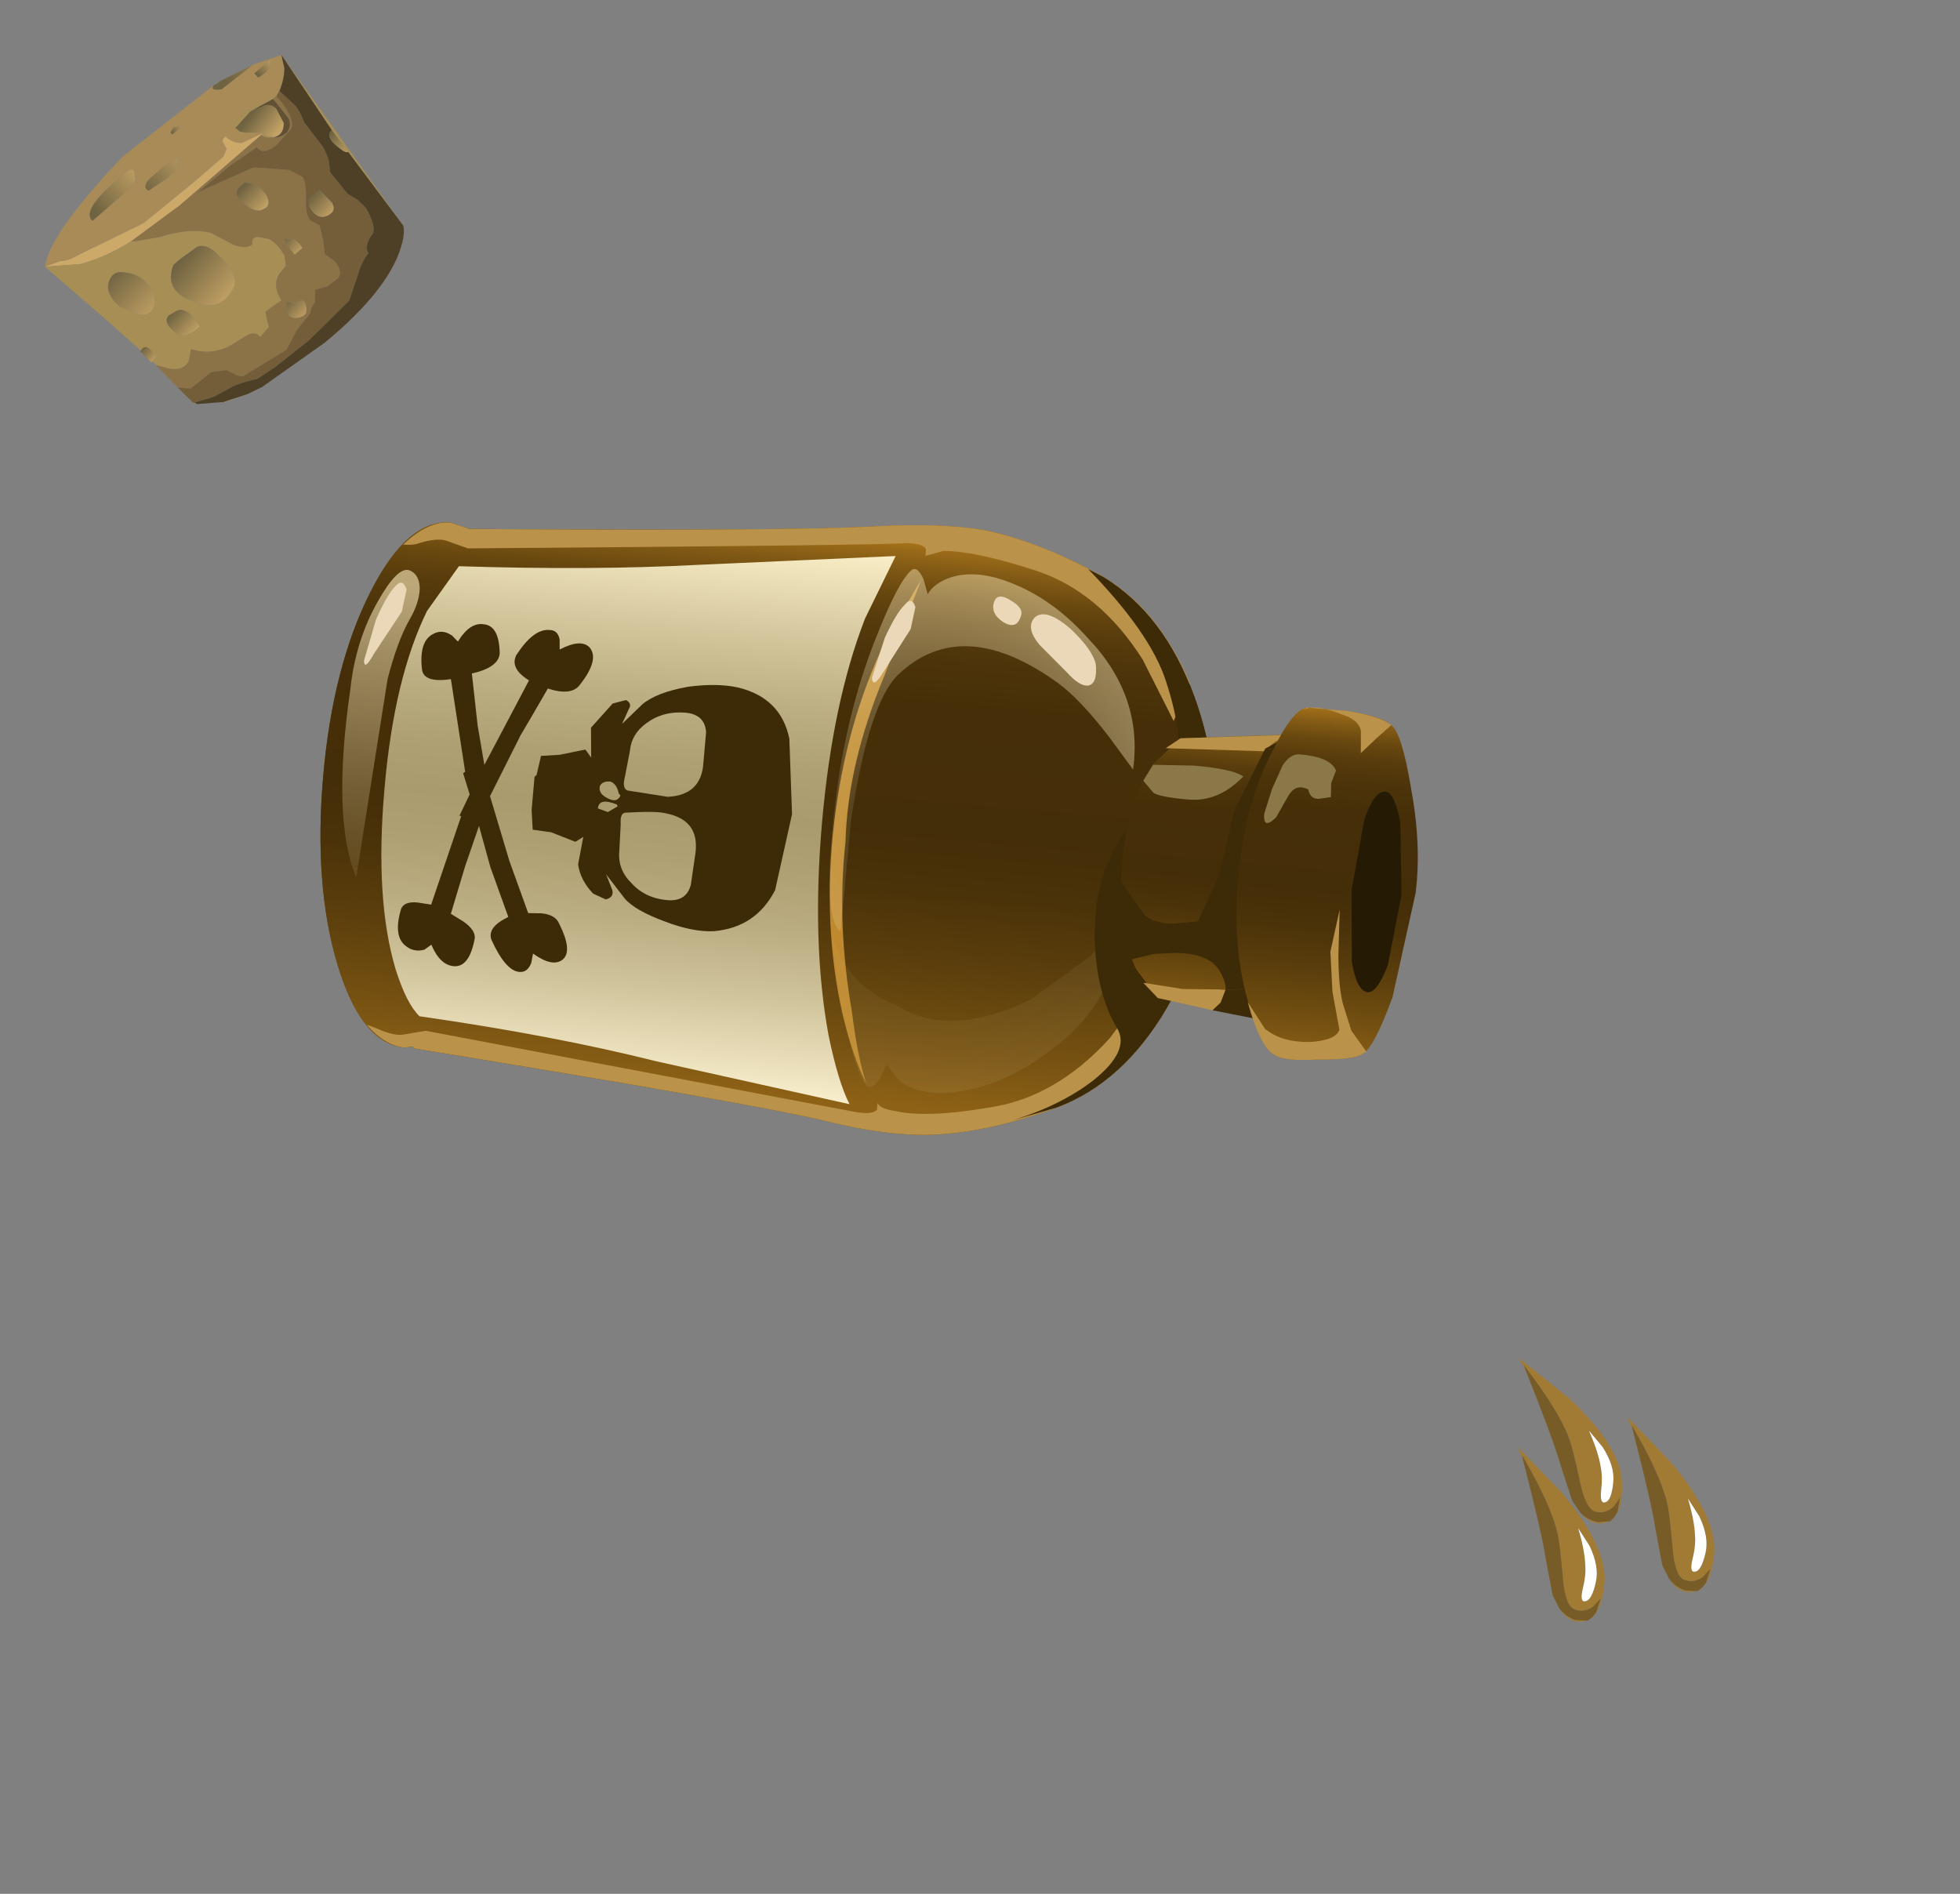 <?xml version="1.0" encoding="UTF-8" standalone="no"?>
<svg xmlns:xlink="http://www.w3.org/1999/xlink" height="101.85px" width="105.4px" xmlns="http://www.w3.org/2000/svg">
  <rect width="100%" height="100%" fill="#808080" stroke="none"/>
  <g transform="matrix(1.0, 0.0, 0.0, 1.0, 0.0, 0.0)">
    <use height="19.1" transform="matrix(0.462, 0.061, -0.059, 0.462, 87.524, 76.219)" width="11.9" xlink:href="#shape0"/>
    <use height="19.1" transform="matrix(0.462, 0.059, -0.059, 0.462, 81.623, 77.829)" width="11.9" xlink:href="#shape0"/>
    <use height="19.1" transform="matrix(0.466, 0.0, 0.0, 0.466, 81.673, 73.029)" width="11.9" xlink:href="#shape0"/>
    <use height="59.2" transform="matrix(-0.087, 0.994, -0.994, -0.087, 77.648, 30.63)" width="32.85" xlink:href="#shape1"/>
    <use height="14.8" transform="matrix(0.755, -0.653, 0.653, 0.755, 1.211, 12.949)" width="17.1" xlink:href="#shape2"/>
  </g>
  <defs>
    <g id="shape0" transform="matrix(1.0, 0.0, 0.0, 1.0, 6.5, 8.85)">
      <path d="M-5.7 -7.4 L-6.5 -8.85 -0.7 -4.2 Q5.1 1.25 5.4 5.25 5.55 8.3 4.55 9.5 L4.9 8.9 5.2 7.25 4.5 8.25 Q3.55 9.2 2.35 8.9 1.25 8.6 0.6 5.6 -0.35 1.2 -0.75 0.3 -1.95 -2.85 -5.9 -8.0 L-5.7 -7.4 M4.05 10.0 L3.1 10.25 Q1.65 10.35 0.6 9.0 1.4 9.85 2.6 10.1 L4.05 10.0 M4.4 5.5 Q4.6 3.65 3.15 1.4 L1.6 -0.45 Q2.7 2.05 2.95 3.7 3.2 4.85 3.0 6.5 2.85 8.05 3.5 7.8 4.2 7.6 4.4 5.5" fill="#a17b34" fill-rule="evenodd" stroke="none"/>
      <path d="M4.4 5.5 Q4.2 7.6 3.5 7.8 2.85 8.05 3.0 6.5 3.2 4.85 2.95 3.7 2.7 2.05 1.6 -0.45 L3.15 1.4 Q4.6 3.65 4.4 5.5" fill="#ffffff" fill-rule="evenodd" stroke="none"/>
      <path d="M-5.7 -7.4 L-5.9 -8.0 Q-1.95 -2.85 -0.75 0.3 -0.35 1.2 0.6 5.6 1.25 8.6 2.35 8.9 3.55 9.2 4.5 8.25 L5.2 7.25 4.9 8.9 4.55 9.5 4.05 10.0 2.6 10.1 Q1.4 9.85 0.6 9.0 L-0.35 7.6 -1.7 3.45 Q-2.45 0.75 -5.7 -7.4" fill="#785c27" fill-rule="evenodd" stroke="none"/>
    </g>
    <g id="shape1" transform="matrix(1.0, 0.0, 0.0, 1.0, 16.4, 29.6)">
      <path d="M-8.4 -16.8 Q-4.5 -18.6 -0.2 -18.6 4.5 -18.6 8.4 -16.8 12.65 -14.8 14.3 -11.35 15.95 -7.85 16.35 -4.8 16.65 -2.3 16.1 1.1 15.5 5.2 14.15 23.45 L14.05 23.5 14.15 23.95 Q14.15 26.3 10.0 27.95 5.85 29.6 -0.05 29.6 -5.95 29.6 -10.1 27.95 -14.25 26.3 -14.25 23.95 L-14.0 22.9 Q-15.35 6.0 -16.05 1.1 -16.55 -2.35 -16.35 -4.8 -15.95 -7.95 -14.4 -11.35 -12.7 -14.8 -8.4 -16.8" fill="url(#gradient0)" fill-rule="evenodd" stroke="none"/>
      <path d="M-8.4 -16.8 Q-4.5 -18.6 -0.2 -18.6 4.5 -18.6 8.4 -16.8 12.65 -14.8 14.3 -11.35 15.95 -7.85 16.35 -4.8 16.65 -2.3 16.1 1.1 15.5 5.2 14.15 23.45 L14.05 23.5 14.15 23.95 Q14.15 26.3 10.0 27.95 5.85 29.6 -0.05 29.6 -5.95 29.6 -10.1 27.95 -14.25 26.3 -14.25 23.95 L-14.0 22.9 Q-15.35 6.0 -16.05 1.1 -16.55 -2.35 -16.35 -4.8 -15.95 -7.95 -14.4 -11.35 -12.7 -14.8 -8.4 -16.8" fill="url(#gradient1)" fill-rule="evenodd" stroke="none"/>
      <path d="M1.0 1.25 Q5.45 1.35 10.15 0.1 12.5 -0.4 13.9 -1.0 12.65 -0.2 10.3 0.6 5.6 2.1 0.1 1.95 -5.3 1.8 -9.95 0.05 L-13.45 -1.6 -8.05 -0.05 Q-3.15 1.5 1.0 1.25" fill="#be892f" fill-rule="evenodd" stroke="none"/>
      <path d="M10.35 -13.85 L7.2 -15.8 9.15 -16.4 Q12.8 -14.45 14.3 -11.35 15.95 -7.85 16.35 -4.8 16.65 -2.3 16.1 1.1 15.5 5.2 14.15 23.45 L14.05 23.5 14.15 23.95 Q14.15 25.0 13.1 26.1 L13.25 25.55 Q13.6 24.55 13.45 24.05 L13.15 22.9 15.5 -0.65 Q15.55 -1.55 15.25 -1.7 L14.9 -1.7 Q15.2 -1.85 15.25 -2.65 15.5 -4.4 14.6 -7.8 13.75 -11.25 10.35 -13.85" fill="#ba924a" fill-rule="evenodd" stroke="none"/>
      <path d="M-9.1 -16.5 L-7.0 -15.8 -10.15 -13.85 Q-13.55 -11.25 -14.4 -7.8 -15.2 -4.4 -15.05 -2.65 L-14.7 -1.7 -15.05 -1.7 Q-15.35 -1.55 -15.3 -0.65 -15.05 0.8 -12.95 22.9 L-13.25 24.05 Q-13.4 24.55 -13.0 25.55 -12.85 25.85 -12.85 26.4 -14.25 25.15 -14.25 23.95 L-14.0 22.9 Q-15.35 6.0 -16.05 1.1 -16.55 -2.35 -16.35 -4.8 -15.95 -7.95 -14.4 -11.35 -12.95 -14.45 -9.1 -16.5" fill="#ba924a" fill-rule="evenodd" stroke="none"/>
      <path d="M-8.85 25.7 Q-7.65 26.25 -5.55 26.6 L5.25 27.35 Q2.2 28.95 -4.85 28.55 -7.45 28.5 -9.65 27.5 -11.65 26.6 -11.5 25.95 -11.35 25.4 -10.6 25.3 -9.8 25.25 -8.85 25.7" fill="url(#gradient2)" fill-rule="evenodd" stroke="none"/>
      <path d="M-4.2 -13.85 L-5.85 -12.4 Q-7.75 -10.65 -8.5 -9.4 -11.75 -3.95 -8.2 -0.8 -6.55 0.65 -0.2 1.05 L5.85 1.1 Q5.15 2.25 -1.8 1.95 -6.45 1.7 -10.3 0.5 -13.15 -0.35 -13.85 -1.0 -14.15 -1.3 -13.45 -1.7 L-12.65 -2.0 Q-13.1 -2.2 -13.45 -2.75 -14.15 -3.9 -13.85 -5.6 -13.3 -8.4 -11.05 -10.8 -8.2 -14.05 -4.2 -13.85" fill="url(#gradient3)" fill-rule="evenodd" stroke="none"/>
      <path d="M6.05 -12.4 L4.35 -13.85 Q8.35 -14.05 11.2 -10.8 13.45 -8.4 14.0 -5.6 14.3 -3.9 13.6 -2.75 L12.8 -2.0 13.6 -1.7 Q14.3 -1.3 14.0 -1.0 13.6 -0.55 11.75 0.1 9.3 0.95 6.2 1.5 8.8 0.45 9.6 -2.35 11.1 -5.25 8.65 -9.4 L6.05 -12.4" fill="url(#gradient4)" fill-rule="evenodd" stroke="none"/>
      <path d="M-8.4 -16.8 Q-4.5 -18.6 -0.2 -18.6 4.5 -18.6 8.4 -16.8 12.65 -14.8 14.3 -11.35 L15.35 -8.65 Q14.3 -11.4 12.7 -13.15 10.9 -15.05 9.75 -14.2 7.9 -12.85 4.7 -12.55 0.5 -12.25 -2.25 -14.75 -3.6 -15.95 -4.7 -16.15 -6.3 -16.4 -9.1 -15.2 -11.6 -14.15 -14.75 -10.5 L-14.4 -11.35 Q-12.7 -14.8 -8.4 -16.8" fill="#3d2a07" fill-rule="evenodd" stroke="none"/>
      <path d="M11.5 1.25 Q14.0 0.5 15.1 -0.2 L13.7 10.4 Q12.8 16.05 12.4 23.3 11.8 24.05 10.0 24.8 6.35 26.25 0.4 26.25 L0.25 26.25 Q-5.65 26.25 -9.4 24.8 L-11.95 23.3 Q-12.35 16.1 -13.15 10.45 L-14.55 -0.1 -11.05 1.25 Q-6.4 2.6 0.1 2.6 6.6 2.6 11.5 1.25" fill="url(#gradient5)" fill-rule="evenodd" stroke="none"/>
      <path d="M-9.7 -11.35 Q-8.65 -11.55 -8.5 -11.05 -8.4 -10.6 -9.1 -9.85 L-10.45 -8.25 Q-11.3 -7.4 -11.9 -7.85 -12.5 -8.4 -11.45 -9.85 -10.45 -11.1 -9.7 -11.35" fill="#ead8b8" fill-rule="evenodd" stroke="none"/>
      <path d="M-11.9 -7.1 Q-11.15 -6.95 -11.5 -6.2 -11.9 -5.45 -12.55 -5.6 -13.1 -5.75 -12.7 -6.5 -12.35 -7.25 -11.9 -7.1" fill="#ead8b8" fill-rule="evenodd" stroke="none"/>
      <path d="M-10.7 -1.25 L-8.2 0.05 Q-7.3 0.5 -7.9 0.6 L-10.1 0.1 Q-11.5 -0.4 -11.95 -0.8 -12.5 -1.15 -11.9 -1.4 L-10.7 -1.25" fill="#ead8b8" fill-rule="evenodd" stroke="none"/>
      <path d="M-9.25 26.15 L-6.85 27.45 Q-5.85 27.9 -6.45 27.95 L-8.7 27.5 Q-10.15 27.0 -10.6 26.6 -11.05 26.25 -10.45 26.0 L-9.25 26.15" fill="#ead8b8" fill-rule="evenodd" stroke="none"/>
      <path d="M-0.7 13.2 L-0.55 11.0 Q-0.8 9.2 -2.55 9.25 L-4.2 9.25 Q-5.15 9.4 -5.15 10.45 -5.15 11.65 -4.4 12.5 -3.75 13.25 -2.85 13.25 L-1.4 13.4 Q-0.8 13.5 -0.7 13.2 M-0.5 13.65 Q-1.0 13.8 -1.1 14.15 -1.1 14.6 -0.8 14.7 -0.4 14.75 -0.2 14.25 0.05 13.7 -0.4 13.55 L-0.5 13.65 M0.2 13.65 L0.1 13.7 Q-0.2 14.7 0.4 14.7 L0.55 14.15 0.2 13.65 M5.0 10.55 Q5.0 9.5 4.05 9.35 L2.3 9.25 Q0.55 9.2 0.35 11.0 0.25 11.5 0.5 13.2 0.55 13.5 1.15 13.4 L2.6 13.35 Q3.6 13.35 4.25 12.55 5.0 11.75 5.0 10.55 M-4.25 4.75 L-0.2 4.25 3.95 4.8 Q6.05 5.65 6.45 7.9 6.6 9.05 6.15 10.6 5.7 12.25 5.1 12.85 L3.9 13.95 4.7 13.55 Q5.1 13.4 5.25 13.85 L5.0 14.55 Q4.35 15.3 3.5 15.5 L2.0 15.35 2.3 15.75 1.9 17.1 1.85 18.1 0.8 18.25 -1.0 18.25 -1.1 18.15 -2.15 18.0 -2.3 17.0 -2.7 15.65 -2.3 15.3 -3.9 15.45 -5.3 14.4 -5.55 13.7 Q-5.4 13.35 -5.1 13.5 L-4.25 13.8 -5.4 12.8 Q-6.1 12.1 -6.55 10.45 -6.9 8.9 -6.75 7.75 -6.4 5.4 -4.25 4.75" fill="#3d2a07" fill-rule="evenodd" stroke="none"/>
      <path d="M9.0 17.55 Q9.55 17.7 9.55 18.15 9.55 18.9 7.95 19.8 7.3 20.1 6.65 19.0 L4.05 20.2 1.9 21.0 4.1 21.55 6.75 22.1 7.1 21.4 Q7.5 20.7 7.95 20.7 9.55 20.85 9.55 21.7 9.55 22.45 8.5 23.0 L8.8 23.35 Q9.0 23.9 8.7 24.35 8.25 25.1 6.75 24.8 6.3 24.7 6.3 23.95 L6.35 23.2 1.45 22.0 1.45 22.1 0.25 21.65 -0.85 22.1 -0.95 22.0 -5.85 23.2 Q-5.5 24.65 -6.25 24.8 -7.75 25.1 -8.2 24.35 -8.5 23.9 -8.2 23.35 L-7.9 23.0 Q-9.0 22.45 -8.95 21.7 -8.95 20.85 -7.45 20.7 -6.7 20.7 -6.25 22.1 L-3.5 21.55 -1.4 21.0 -6.15 19.0 Q-6.7 20.1 -7.45 19.8 -8.95 19.0 -8.95 18.15 -9.0 17.7 -8.5 17.55 L-7.95 17.5 Q-8.65 16.4 -8.2 15.9 -7.6 15.3 -6.15 16.25 -5.5 16.65 -5.8 17.95 -4.4 18.6 -3.15 19.2 L0.25 20.55 3.65 19.2 6.35 17.95 6.3 17.25 Q6.3 16.5 6.75 16.25 8.2 15.35 8.7 15.9 9.15 16.4 8.5 17.5 L9.0 17.55" fill="#3d2a07" fill-rule="evenodd" stroke="none"/>
      <path d="M-0.1 -26.65 L1.9 -26.65 Q5.3 -26.6 6.6 -26.0 L8.25 -25.1 Q8.95 -24.6 8.8 -23.55 L7.95 -16.25 6.5 -14.95 Q4.35 -13.7 1.0 -13.7 L0.8 -13.7 Q-2.55 -13.7 -4.65 -14.95 L-6.1 -16.25 -7.0 -23.55 Q-7.05 -24.6 -6.45 -25.1 L-4.7 -26.0 Q-3.45 -26.6 -0.1 -26.65" fill="url(#gradient6)" fill-rule="evenodd" stroke="none"/>
      <path d="M7.95 -16.25 L7.2 -15.4 7.35 -17.55 7.2 -19.5 7.2 -19.85 7.9 -19.65 8.35 -19.25 7.95 -16.25" fill="#ba924a" fill-rule="evenodd" stroke="none"/>
      <path d="M-6.6 -22.35 Q-6.85 -21.6 -5.8 -20.85 L-5.5 -15.5 -6.1 -16.25 -6.85 -22.5 -6.85 -22.75 -6.6 -22.35" fill="#ba924a" fill-rule="evenodd" stroke="none"/>
      <path d="M-6.45 -25.1 L-6.85 -22.75 -6.9 -22.9 -7.0 -23.55 Q-7.05 -24.45 -6.45 -25.1" fill="#3d2a07" fill-rule="evenodd" stroke="none"/>
      <path d="M-0.1 -26.65 L1.9 -26.65 Q5.3 -26.6 6.6 -26.0 L8.25 -25.1 Q8.95 -24.6 8.8 -23.55 L8.8 -23.35 6.0 -23.05 6.5 -22.15 Q7.1 -21.1 7.2 -19.85 6.75 -19.85 6.15 -19.4 5.3 -18.75 5.45 -16.95 L5.6 -15.85 6.0 -14.65 Q4.25 -13.75 1.85 -13.7 L3.6 -15.2 Q3.95 -15.8 3.9 -16.65 L3.65 -18.05 1.1 -18.95 -2.55 -19.5 -5.95 -20.85 -5.95 -21.0 Q-5.95 -21.75 -5.1 -23.35 L-4.35 -24.75 -4.7 -26.0 Q-3.45 -26.6 -0.1 -26.65" fill="#3d2a07" fill-rule="evenodd" stroke="none"/>
      <path d="M7.2 -19.85 Q7.1 -21.1 6.5 -22.15 L6.0 -23.05 8.8 -23.35 8.35 -19.25 7.9 -19.65 7.2 -19.85" fill="#3d2a07" fill-rule="evenodd" stroke="none"/>
      <path d="M-6.9 -22.75 L-6.45 -25.1 -4.8 -25.9 -4.35 -24.75 -5.1 -23.35 Q-5.95 -21.75 -5.95 -21.0 L-5.95 -20.85 -6.4 -21.55 -6.75 -22.35 -6.9 -22.75" fill="#3d2a07" fill-rule="evenodd" stroke="none"/>
      <path d="M-3.05 -15.05 L-3.65 -14.45 -4.55 -14.9 -4.7 -17.1 Q-4.7 -19.2 -4.35 -19.8 -2.85 -18.6 -2.85 -16.95 -2.85 -15.4 -3.05 -15.05" fill="#8b7848" fill-rule="evenodd" stroke="none"/>
      <path d="M-4.55 -28.85 Q-1.5 -29.7 1.1 -29.6 L6.8 -28.85 Q9.6 -28.1 10.0 -27.5 10.35 -27.05 10.5 -25.15 10.75 -23.4 10.5 -22.9 10.35 -22.15 8.05 -21.25 5.1 -20.0 1.1 -20.0 -2.9 -20.0 -5.85 -21.25 -8.2 -22.15 -8.35 -22.9 L-8.35 -25.15 Q-8.2 -27.05 -7.8 -27.5 -7.45 -28.1 -4.55 -28.85" fill="url(#gradient7)" fill-rule="evenodd" stroke="none"/>
      <path d="M-7.8 -27.5 L-7.0 -26.75 -6.15 -26.0 -7.35 -25.9 Q-7.9 -25.75 -8.1 -24.95 -8.5 -23.65 -8.35 -23.05 L-8.2 -22.65 -8.35 -22.9 -8.35 -25.15 Q-8.2 -26.95 -7.8 -27.5" fill="#ba924a" fill-rule="evenodd" stroke="none"/>
      <path d="M2.35 -25.6 L4.85 -25.75 Q6.45 -25.9 7.35 -26.2 L8.8 -26.8 9.85 -27.7 10.0 -27.5 Q10.35 -27.05 10.5 -25.15 10.75 -23.4 10.5 -22.9 10.3 -22.05 7.75 -21.1 L9.1 -22.15 Q9.75 -23.1 9.6 -24.6 9.4 -26.0 8.8 -26.15 L6.8 -25.6 4.65 -25.3 2.35 -25.6" fill="#ba924a" fill-rule="evenodd" stroke="none"/>
      <path d="M-3.95 -23.35 Q-4.25 -22.65 -3.5 -22.3 L-2.3 -21.75 Q-1.55 -21.1 -2.45 -21.1 L-3.8 -21.4 -5.1 -21.85 Q-5.8 -22.2 -5.8 -22.75 -5.8 -24.4 -5.1 -24.75 L-4.4 -24.55 -3.65 -24.6 -3.5 -23.95 Q-3.45 -23.5 -3.95 -23.35" fill="#8b7848" fill-rule="evenodd" stroke="none"/>
      <path d="M6.65 -27.5 Q6.65 -26.9 5.1 -26.5 L1.25 -26.15 -2.6 -26.5 Q-4.2 -26.9 -4.2 -27.5 -4.2 -28.0 -2.6 -28.45 L1.25 -28.85 5.1 -28.45 Q6.65 -28.0 6.65 -27.5" fill="#251a04" fill-rule="evenodd" stroke="none"/>
    </g>
    <linearGradient gradientTransform="matrix(0.0, 0.025, 0.025, 0.0, 0.05, 6.0)" gradientUnits="userSpaceOnUse" id="gradient0" spreadMethod="pad" x1="-819.2" x2="819.2">
      <stop offset="0.0" stop-color="#8a570c" stop-opacity="0.839"/>
      <stop offset="1.0" stop-color="#604706"/>
    </linearGradient>
    <linearGradient gradientTransform="matrix(0.019, 0.0, 0.0, -0.019, -0.25, 5.55)" gradientUnits="userSpaceOnUse" id="gradient1" spreadMethod="pad" x1="-819.2" x2="819.2">
      <stop offset="0.008" stop-color="#b07a1d"/>
      <stop offset="0.027" stop-color="#9a6a19"/>
      <stop offset="0.063" stop-color="#7f5814"/>
      <stop offset="0.102" stop-color="#69480f"/>
      <stop offset="0.149" stop-color="#583c0c"/>
      <stop offset="0.208" stop-color="#4d340a"/>
      <stop offset="0.29" stop-color="#462f08"/>
      <stop offset="0.514" stop-color="#442e08"/>
      <stop offset="0.612" stop-color="#4a3209"/>
      <stop offset="0.745" stop-color="#5c3f0c"/>
      <stop offset="0.898" stop-color="#785312"/>
      <stop offset="0.992" stop-color="#8e6216"/>
    </linearGradient>
    <radialGradient cx="0" cy="0" gradientTransform="matrix(-0.023, -8.0E-4, -8.0E-4, 0.023, 8.2, 28.2)" gradientUnits="userSpaceOnUse" id="gradient2" r="819.2" spreadMethod="pad">
      <stop offset="0.0" stop-color="#f8e8b9" stop-opacity="0.0"/>
      <stop offset="1.0" stop-color="#f8e8b9" stop-opacity="0.627"/>
    </radialGradient>
    <radialGradient cx="0" cy="0" gradientTransform="matrix(0.02, 0.014, 0.014, -0.019, 0.5, -2.35)" gradientUnits="userSpaceOnUse" id="gradient3" r="819.2" spreadMethod="pad">
      <stop offset="0.0" stop-color="#f8e8b9" stop-opacity="0.0"/>
      <stop offset="1.0" stop-color="#f8e8b9" stop-opacity="0.627"/>
    </radialGradient>
    <radialGradient cx="0" cy="0" gradientTransform="matrix(-0.02, 0.014, -0.014, -0.019, -0.35, -2.35)" gradientUnits="userSpaceOnUse" id="gradient4" r="819.2" spreadMethod="pad">
      <stop offset="0.0" stop-color="#f8e8b9" stop-opacity="0.0"/>
      <stop offset="1.0" stop-color="#f8e8b9" stop-opacity="0.106"/>
    </radialGradient>
    <linearGradient gradientTransform="matrix(0.018, 0.0, 0.0, -0.018, 0.25, 13.05)" gradientUnits="userSpaceOnUse" id="gradient5" spreadMethod="pad" x1="-819.2" x2="819.2">
      <stop offset="0.0" stop-color="#f9edc7"/>
      <stop offset="0.02" stop-color="#f4e8c1"/>
      <stop offset="0.161" stop-color="#d4c79d"/>
      <stop offset="0.29" stop-color="#bcaf83"/>
      <stop offset="0.408" stop-color="#aea073"/>
      <stop offset="0.498" stop-color="#a99b6d"/>
      <stop offset="0.588" stop-color="#aea072"/>
      <stop offset="0.698" stop-color="#bbad82"/>
      <stop offset="0.824" stop-color="#d0c49c"/>
      <stop offset="0.957" stop-color="#eee3bf"/>
      <stop offset="1.0" stop-color="#f9eecc"/>
    </linearGradient>
    <linearGradient gradientTransform="matrix(0.01, 0.0, 0.0, -0.01, 0.95, -20.15)" gradientUnits="userSpaceOnUse" id="gradient6" spreadMethod="pad" x1="-819.2" x2="819.2">
      <stop offset="0.008" stop-color="#b07a1d"/>
      <stop offset="0.027" stop-color="#9a6a19"/>
      <stop offset="0.063" stop-color="#7f5814"/>
      <stop offset="0.102" stop-color="#69480f"/>
      <stop offset="0.149" stop-color="#583c0c"/>
      <stop offset="0.208" stop-color="#4d340a"/>
      <stop offset="0.29" stop-color="#462f08"/>
      <stop offset="0.514" stop-color="#442e08"/>
      <stop offset="0.612" stop-color="#4a3209"/>
      <stop offset="0.745" stop-color="#5c3f0c"/>
      <stop offset="0.898" stop-color="#785312"/>
      <stop offset="0.992" stop-color="#8e6216"/>
    </linearGradient>
    <linearGradient gradientTransform="matrix(0.012, 0.0, 0.0, -0.012, 1.1, -24.75)" gradientUnits="userSpaceOnUse" id="gradient7" spreadMethod="pad" x1="-819.2" x2="819.2">
      <stop offset="0.008" stop-color="#b07a1d"/>
      <stop offset="0.027" stop-color="#9a6a19"/>
      <stop offset="0.063" stop-color="#7f5814"/>
      <stop offset="0.102" stop-color="#69480f"/>
      <stop offset="0.149" stop-color="#583c0c"/>
      <stop offset="0.208" stop-color="#4d340a"/>
      <stop offset="0.29" stop-color="#462f08"/>
      <stop offset="0.514" stop-color="#442e08"/>
      <stop offset="0.612" stop-color="#4a3209"/>
      <stop offset="0.745" stop-color="#5c3f0c"/>
      <stop offset="0.898" stop-color="#785312"/>
      <stop offset="0.992" stop-color="#8e6216"/>
    </linearGradient>
    <g id="shape2" transform="matrix(1.0, 0.0, 0.0, 1.0, 8.55, 7.4)">
      <path d="M4.7 -7.0 L4.9 -6.95 5.1 -6.95 6.85 -6.5 7.1 -6.45 7.05 -6.45 6.9 -6.45 4.9 -6.55 Q4.35 -6.9 4.7 -7.0" fill="url(#gradient8)" fill-rule="evenodd" stroke="none"/>
      <path d="M4.7 -7.0 Q4.35 -6.9 4.9 -6.55 L6.9 -6.45 7.05 -6.45 8.55 -5.85 8.2 -5.2 Q7.65 -4.6 6.8 -4.35 4.65 -5.0 4.15 -4.65 L4.1 -4.5 4.15 -4.25 4.15 -4.2 4.35 -3.95 4.75 -3.6 5.1 -3.3 4.75 -3.4 3.85 -3.65 Q3.45 -3.95 3.4 -4.5 3.1 -4.5 3.1 -4.35 L3.0 -3.95 2.6 -3.75 0.6 -3.75 -3.0 -3.85 -6.2 -4.7 -7.0 -4.9 Q-7.45 -5.0 -7.75 -5.25 L-8.55 -5.55 Q-7.2 -6.75 -1.5 -7.3 L4.7 -7.0 M2.05 -6.45 Q1.85 -6.55 1.6 -6.7 L1.3 -6.6 1.3 -6.45 2.05 -6.45 M0.7 -5.3 L-0.25 -5.45 -1.15 -5.45 Q-1.8 -5.4 -1.65 -5.0 L-0.45 -4.85 0.25 -4.85 0.7 -5.3 M6.8 -5.75 Q7.7 -5.55 7.9 -6.05 L6.8 -6.05 6.8 -5.75 M-1.85 -6.55 L-2.65 -6.55 Q-5.1 -6.55 -5.0 -5.75 L-2.8 -5.75 -1.8 -5.9 -1.55 -6.3 Q-1.55 -6.55 -1.85 -6.55" fill="#a88b56" fill-rule="evenodd" stroke="none"/>
      <path d="M2.05 -6.45 L1.3 -6.45 1.3 -6.6 1.6 -6.7 Q1.85 -6.55 2.05 -6.45" fill="url(#gradient9)" fill-rule="evenodd" stroke="none"/>
      <path d="M-8.55 -5.55 L-7.75 -5.25 Q-7.45 -5.0 -7.0 -4.9 L-6.2 -4.7 -3.0 -3.85 0.6 -3.75 2.6 -3.75 3.0 -3.95 3.1 -4.35 Q3.1 -4.5 3.4 -4.5 3.45 -3.95 3.85 -3.65 L4.75 -3.4 5.1 -3.3 4.95 -3.3 4.9 -3.3 -0.9 -3.3 -4.15 -3.55 Q-5.75 -3.8 -7.0 -4.4 L-8.55 -5.55" fill="#cca869" fill-rule="evenodd" stroke="none"/>
      <path d="M4.95 -3.3 L5.1 -3.3 4.75 -3.6 4.35 -3.95 4.15 -4.2 4.15 -4.25 4.1 -4.5 5.3 -4.65 5.5 -4.6 5.85 -4.45 Q6.4 -4.35 6.45 -3.85 L6.25 -3.0 Q5.85 -2.5 5.35 -2.75 L4.95 -3.3" fill="url(#gradient10)" fill-rule="evenodd" stroke="none"/>
      <path d="M8.55 -5.85 L7.5 5.4 7.85 0.45 7.95 -1.0 8.55 -5.85 M-4.85 6.75 L-6.0 6.3 -6.05 6.25 -5.8 6.35 -4.85 6.75 M-7.2 5.4 L-7.3 5.25 -7.25 5.25 -7.2 5.4 M-7.5 2.35 L-7.5 2.1 -7.2 2.05 Q-7.05 1.05 -7.6 1.25 L-7.9 -1.05 -8.55 -5.55 -7.0 -4.4 Q-5.75 -3.8 -4.15 -3.55 L-3.95 -3.4 -2.8 -2.7 Q-1.35 -2.1 -0.6 -1.1 L-0.15 0.05 Q0.15 0.8 0.7 0.85 0.8 0.55 1.15 0.7 L1.55 1.2 Q1.75 1.7 1.6 2.45 L1.3 2.9 0.75 3.0 Q0.05 3.2 -0.1 4.15 L-1.15 4.05 -1.35 4.4 -1.55 4.8 -2.25 4.9 Q-2.25 4.45 -2.8 4.35 L-3.75 4.2 Q-4.9 3.95 -5.5 2.95 L-6.0 3.35 Q-6.6 3.6 -7.1 2.95 L-7.5 2.35 M4.9 -3.3 L4.95 -3.3 5.35 -2.75 Q4.95 -3.0 4.9 -3.3 M4.1 -4.5 L4.15 -4.65 Q4.65 -5.0 6.8 -4.35 7.65 -4.6 8.2 -5.2 7.8 -4.75 7.2 -4.45 L6.9 -4.35 6.8 -4.35 6.65 -4.35 5.5 -4.6 5.3 -4.65 4.1 -4.5 M-6.9 -1.25 L-6.45 -0.35 Q-6.15 0.05 -5.75 0.0 -4.9 -0.25 -5.0 -1.55 -5.1 -2.1 -5.5 -2.5 -5.8 -2.9 -6.2 -2.8 -7.1 -2.55 -6.9 -1.25 M-3.25 -1.1 Q-4.55 -0.4 -3.75 1.05 -3.05 2.55 -1.6 1.95 -0.9 1.7 -1.1 -0.15 -1.2 -0.85 -1.65 -1.0 L-2.8 -1.1 -3.25 -1.1 M-4.7 0.9 L-5.2 0.8 Q-5.55 0.8 -5.6 1.25 L-5.55 1.9 Q-5.35 2.35 -4.35 2.35 -4.15 1.1 -4.7 0.9" fill="#a68e54" fill-rule="evenodd" stroke="none"/>
      <path d="M0.7 -5.3 L0.25 -4.85 -0.45 -4.85 -1.65 -5.0 Q-1.8 -5.4 -1.15 -5.45 L-0.25 -5.45 0.7 -5.3" fill="url(#gradient11)" fill-rule="evenodd" stroke="none"/>
      <path d="M-7.4 4.05 L-7.5 2.35 -7.1 2.95 Q-6.6 3.6 -6.0 3.35 L-5.5 2.95 Q-4.9 3.95 -3.75 4.2 L-2.8 4.35 Q-2.25 4.45 -2.25 4.9 L-1.55 4.8 -1.35 4.4 -1.15 4.05 -0.1 4.15 Q0.05 3.2 0.75 3.0 L1.3 2.9 1.6 2.45 Q1.75 1.7 1.55 1.2 L1.15 0.7 Q0.8 0.55 0.7 0.85 0.15 0.8 -0.15 0.05 L-0.6 -1.1 Q-1.35 -2.1 -2.8 -2.7 L-3.95 -3.4 -4.15 -3.55 -0.9 -3.3 4.9 -3.3 Q4.95 -3.0 5.35 -2.75 5.6 -2.5 6.0 -2.5 6.45 -2.55 6.6 -3.0 L6.65 -4.0 6.65 -4.35 6.8 -4.35 6.9 -4.35 Q6.9 -2.8 6.35 -2.5 L5.15 -2.35 Q4.25 -2.4 4.3 -2.95 L2.6 -3.15 0.3 -3.2 3.45 -2.25 4.25 -1.45 4.8 -0.9 5.1 -0.15 Q5.1 0.2 4.5 0.85 3.9 1.5 3.9 1.9 L4.1 2.45 3.7 3.2 3.3 3.8 3.45 4.45 Q3.45 5.1 3.0 5.25 L2.25 5.2 1.65 4.9 1.2 5.4 0.9 5.5 0.6 5.7 -0.5 5.9 -1.65 6.35 -3.95 5.95 -4.35 5.9 -4.55 5.65 -4.8 5.05 Q-5.4 4.65 -5.5 4.6 L-6.9 4.55 -7.4 4.05 M1.8 -1.05 Q1.95 -0.25 2.4 -0.2 2.85 -0.05 3.0 -0.7 3.05 -1.5 2.55 -1.95 L2.2 -1.95 Q1.6 -1.9 1.8 -1.05 M2.4 1.95 L2.2 1.75 Q2.05 1.95 2.05 2.75 L2.6 2.75 Q2.7 2.1 2.4 1.95 M0.8 5.0 Q0.7 4.75 0.35 4.75 L0.05 4.4 Q-0.6 5.05 -0.1 5.4 0.55 5.85 0.8 5.0" fill="#8c7347" fill-rule="evenodd" stroke="none"/>
      <path d="M1.8 -1.05 Q1.6 -1.9 2.2 -1.95 L2.55 -1.95 Q3.05 -1.5 3.0 -0.7 2.85 -0.05 2.4 -0.2 1.95 -0.25 1.8 -1.05" fill="url(#gradient12)" fill-rule="evenodd" stroke="none"/>
      <path d="M-7.3 5.25 L-7.4 4.05 -6.9 4.55 -5.5 4.6 Q-5.4 4.65 -4.8 5.05 L-4.55 5.65 -4.35 5.9 -3.95 5.95 -1.65 6.35 -0.5 5.9 0.6 5.7 0.9 5.5 1.2 5.4 1.65 4.9 2.25 5.2 3.0 5.25 Q3.45 5.1 3.45 4.45 L3.3 3.8 3.7 3.2 4.1 2.45 3.9 1.9 Q3.9 1.5 4.5 0.85 5.1 0.2 5.1 -0.15 L4.8 -0.9 4.25 -1.45 3.45 -2.25 0.3 -3.2 2.6 -3.15 4.3 -2.95 Q4.25 -2.4 5.15 -2.35 L6.35 -2.5 Q6.9 -2.8 6.9 -4.35 L7.2 -4.45 7.3 -3.55 Q7.4 -3.1 7.1 -2.3 L7.0 -0.6 6.8 0.05 6.4 0.65 6.35 2.15 6.55 2.75 6.6 3.35 Q6.4 4.4 6.0 4.65 5.2 4.8 5.1 5.3 4.5 5.4 3.85 5.85 L2.65 6.55 -0.35 6.75 -2.7 6.65 -3.85 6.5 Q-4.7 6.05 -5.1 5.95 L-6.25 5.7 -7.25 5.25 -7.3 5.25 M5.4 1.95 L5.35 1.0 4.75 1.0 Q4.3 1.05 4.3 1.65 4.3 2.15 4.7 2.3 5.3 2.5 5.4 1.95" fill="#735e39" fill-rule="evenodd" stroke="none"/>
      <path d="M7.5 5.4 Q7.25 5.9 6.2 6.45 4.1 7.5 0.15 7.4 L-3.95 7.0 -4.7 6.8 -4.85 6.75 -5.8 6.35 -6.05 6.25 -7.2 5.4 -7.25 5.25 -6.25 5.7 -5.1 5.95 Q-4.7 6.05 -3.85 6.5 L-2.7 6.65 -0.35 6.75 2.65 6.55 3.85 5.85 Q4.5 5.4 5.1 5.3 5.2 4.8 6.0 4.65 6.4 4.4 6.6 3.35 L6.55 2.75 6.35 2.15 6.4 0.65 6.8 0.05 7.0 -0.6 7.1 -2.3 Q7.4 -3.1 7.3 -3.55 L7.2 -4.45 Q7.8 -4.75 8.2 -5.2 L8.55 -5.85 7.95 -1.0 Q7.45 -1.0 7.6 -0.15 7.7 0.45 7.85 0.45 L7.5 5.4" fill="#4d4027" fill-rule="evenodd" stroke="none"/>
      <path d="M6.8 -5.75 L6.8 -6.05 7.9 -6.05 Q7.7 -5.55 6.8 -5.75" fill="url(#gradient13)" fill-rule="evenodd" stroke="none"/>
      <path d="M5.35 -2.75 Q5.85 -2.5 6.25 -3.0 L6.45 -3.85 Q6.4 -4.35 5.85 -4.45 L5.5 -4.6 6.65 -4.35 6.65 -4.0 6.6 -3.0 Q6.45 -2.55 6.0 -2.5 5.6 -2.5 5.35 -2.75" fill="#615031" fill-rule="evenodd" stroke="none"/>
      <path d="M7.95 -1.0 L7.85 0.45 Q7.7 0.45 7.6 -0.15 7.45 -1.0 7.95 -1.0" fill="url(#gradient14)" fill-rule="evenodd" stroke="none"/>
      <path d="M5.4 1.95 Q5.3 2.5 4.7 2.3 4.3 2.15 4.3 1.65 4.3 1.05 4.75 1.0 L5.35 1.0 5.4 1.95" fill="url(#gradient15)" fill-rule="evenodd" stroke="none"/>
      <path d="M2.4 1.95 Q2.7 2.1 2.6 2.75 L2.05 2.75 Q2.05 1.95 2.2 1.75 L2.4 1.95" fill="url(#gradient16)" fill-rule="evenodd" stroke="none"/>
      <path d="M0.8 5.0 Q0.55 5.85 -0.1 5.4 -0.6 5.05 0.05 4.4 L0.35 4.75 Q0.7 4.75 0.8 5.0" fill="url(#gradient17)" fill-rule="evenodd" stroke="none"/>
      <path d="M-1.85 -6.55 Q-1.55 -6.55 -1.55 -6.3 L-1.8 -5.9 -2.8 -5.75 -5.0 -5.75 Q-5.1 -6.55 -2.65 -6.55 L-1.85 -6.55" fill="url(#gradient18)" fill-rule="evenodd" stroke="none"/>
      <path d="M-6.9 -1.25 Q-7.1 -2.55 -6.2 -2.8 -5.8 -2.9 -5.5 -2.5 -5.1 -2.1 -5.0 -1.55 -4.9 -0.25 -5.75 0.0 -6.15 0.05 -6.45 -0.35 L-6.9 -1.25" fill="url(#gradient19)" fill-rule="evenodd" stroke="none"/>
      <path d="M-3.25 -1.1 L-2.8 -1.1 -1.65 -1.0 Q-1.2 -0.85 -1.1 -0.15 -0.9 1.7 -1.6 1.95 -3.05 2.55 -3.75 1.05 -4.55 -0.4 -3.25 -1.1" fill="url(#gradient20)" fill-rule="evenodd" stroke="none"/>
      <path d="M-4.7 0.9 Q-4.15 1.1 -4.35 2.35 -5.35 2.35 -5.55 1.9 L-5.6 1.25 Q-5.55 0.8 -5.2 0.8 L-4.7 0.9" fill="url(#gradient21)" fill-rule="evenodd" stroke="none"/>
      <path d="M-7.5 2.1 L-7.6 2.1 -7.65 1.25 -7.6 1.25 Q-7.05 1.05 -7.2 2.05 L-7.5 2.1" fill="url(#gradient22)" fill-rule="evenodd" stroke="none"/>
    </g>
    <linearGradient gradientTransform="matrix(-0.003, 0.0, 0.0, 0.003, 7.8, -6.75)" gradientUnits="userSpaceOnUse" id="gradient8" spreadMethod="pad" x1="-819.2" x2="819.2">
      <stop offset="0.0" stop-color="#c2a164"/>
      <stop offset="1.0" stop-color="#706341"/>
    </linearGradient>
    <linearGradient gradientTransform="matrix(-5.0E-4, 0.0, 0.0, 5.0E-4, 1.75, -6.55)" gradientUnits="userSpaceOnUse" id="gradient9" spreadMethod="pad" x1="-819.2" x2="819.2">
      <stop offset="0.0" stop-color="#c2a164"/>
      <stop offset="1.0" stop-color="#706341"/>
    </linearGradient>
    <linearGradient gradientTransform="matrix(-2.0E-4, -0.001, -0.001, 2.0E-4, 5.35, -3.65)" gradientUnits="userSpaceOnUse" id="gradient10" spreadMethod="pad" x1="-819.2" x2="819.2">
      <stop offset="0.0" stop-color="#c2a164"/>
      <stop offset="1.0" stop-color="#706341"/>
    </linearGradient>
    <linearGradient gradientTransform="matrix(-0.002, 0.0, 0.0, 0.002, -0.25, -5.2)" gradientUnits="userSpaceOnUse" id="gradient11" spreadMethod="pad" x1="-819.2" x2="819.2">
      <stop offset="0.0" stop-color="#c2a164"/>
      <stop offset="1.0" stop-color="#706341"/>
    </linearGradient>
    <linearGradient gradientTransform="matrix(-1.0E-4, -0.001, -0.001, 1.0E-4, 2.4, -1.0)" gradientUnits="userSpaceOnUse" id="gradient12" spreadMethod="pad" x1="-819.2" x2="819.2">
      <stop offset="0.0" stop-color="#c2a164"/>
      <stop offset="1.0" stop-color="#706341"/>
    </linearGradient>
    <linearGradient gradientTransform="matrix(-7.0E-4, 0.0, 0.0, 7.0E-4, 7.45, -5.9)" gradientUnits="userSpaceOnUse" id="gradient13" spreadMethod="pad" x1="-819.2" x2="819.2">
      <stop offset="0.0" stop-color="#c2a164"/>
      <stop offset="1.0" stop-color="#706341"/>
    </linearGradient>
    <linearGradient gradientTransform="matrix(-1.0E-4, -9.0E-4, -9.0E-4, 1.0E-4, 7.85, -0.15)" gradientUnits="userSpaceOnUse" id="gradient14" spreadMethod="pad" x1="-819.2" x2="819.2">
      <stop offset="0.0" stop-color="#c2a164"/>
      <stop offset="1.0" stop-color="#706341"/>
    </linearGradient>
    <linearGradient gradientTransform="matrix(-1.0E-4, -9.0E-4, -9.0E-4, 1.0E-4, 4.9, 1.7)" gradientUnits="userSpaceOnUse" id="gradient15" spreadMethod="pad" x1="-819.2" x2="819.2">
      <stop offset="0.0" stop-color="#c2a164"/>
      <stop offset="1.0" stop-color="#706341"/>
    </linearGradient>
    <linearGradient gradientTransform="matrix(-1.0E-4, -7.0E-4, -7.0E-4, 1.0E-4, 2.35, 2.3)" gradientUnits="userSpaceOnUse" id="gradient16" spreadMethod="pad" x1="-819.2" x2="819.2">
      <stop offset="0.0" stop-color="#c2a164"/>
      <stop offset="1.0" stop-color="#706341"/>
    </linearGradient>
    <linearGradient gradientTransform="matrix(-1.0E-4, -8.0E-4, -8.0E-4, 1.0E-4, 0.25, 5.0)" gradientUnits="userSpaceOnUse" id="gradient17" spreadMethod="pad" x1="-819.2" x2="819.2">
      <stop offset="0.0" stop-color="#c2a164"/>
      <stop offset="1.0" stop-color="#706341"/>
    </linearGradient>
    <linearGradient gradientTransform="matrix(-0.002, 0.0, 0.0, 0.002, -2.9, -6.1)" gradientUnits="userSpaceOnUse" id="gradient18" spreadMethod="pad" x1="-819.2" x2="819.2">
      <stop offset="0.0" stop-color="#c2a164"/>
      <stop offset="1.0" stop-color="#706341"/>
    </linearGradient>
    <linearGradient gradientTransform="matrix(-2.0E-4, -0.002, -0.002, 2.0E-4, -6.0, -1.3)" gradientUnits="userSpaceOnUse" id="gradient19" spreadMethod="pad" x1="-819.2" x2="819.2">
      <stop offset="0.0" stop-color="#c2a164"/>
      <stop offset="1.0" stop-color="#706341"/>
    </linearGradient>
    <linearGradient gradientTransform="matrix(-3.0E-4, -0.002, -0.002, 3.0E-4, -2.45, 0.6)" gradientUnits="userSpaceOnUse" id="gradient20" spreadMethod="pad" x1="-819.2" x2="819.2">
      <stop offset="0.0" stop-color="#c2a164"/>
      <stop offset="1.0" stop-color="#706341"/>
    </linearGradient>
    <linearGradient gradientTransform="matrix(-1.0E-4, -0.001, -0.001, 1.0E-4, -4.95, 1.65)" gradientUnits="userSpaceOnUse" id="gradient21" spreadMethod="pad" x1="-819.2" x2="819.2">
      <stop offset="0.0" stop-color="#c2a164"/>
      <stop offset="1.0" stop-color="#706341"/>
    </linearGradient>
    <linearGradient gradientTransform="matrix(-1.0E-4, -6.0E-4, -6.0E-4, 1.0E-4, -7.4, 1.7)" gradientUnits="userSpaceOnUse" id="gradient22" spreadMethod="pad" x1="-819.2" x2="819.2">
      <stop offset="0.0" stop-color="#c2a164"/>
      <stop offset="1.0" stop-color="#706341"/>
    </linearGradient>
  </defs>
</svg>
